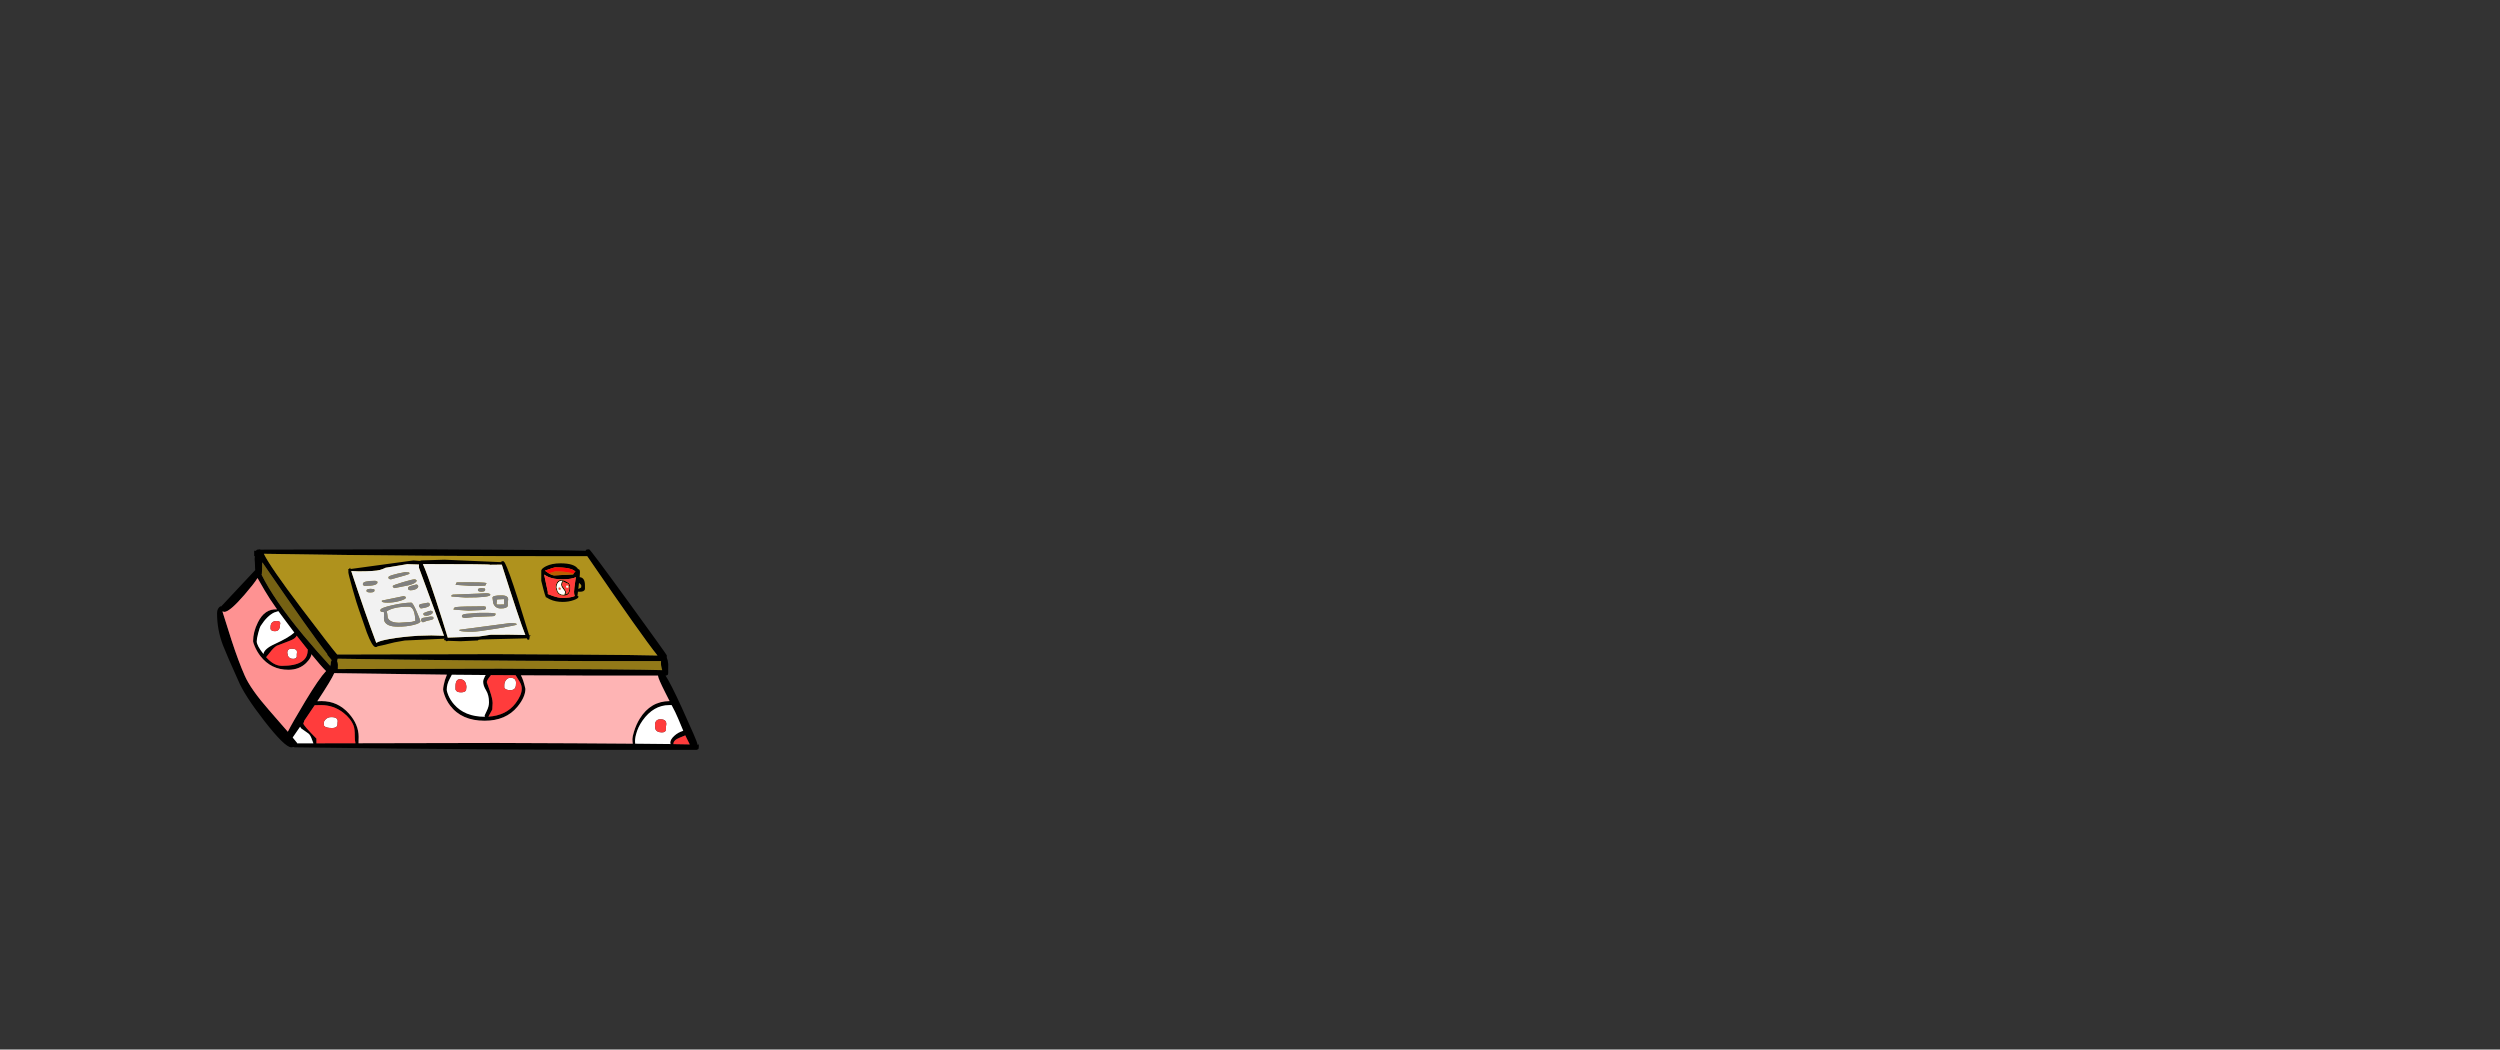 <?xml version="1.0" encoding="UTF-8" standalone="no"?>
<svg xmlns:xlink="http://www.w3.org/1999/xlink" height="720.75px" width="1716.8px" xmlns="http://www.w3.org/2000/svg">
  <rect width="100%" height="100%" fill="#333333" stroke="none"/>
  <g transform="matrix(1, 0, 0, 1, 307.05, 450.35)">
    <use height="137.8" transform="matrix(1.0, 0.0, 0.0, 1.0, -158.0, -73.15)" width="330.85" xlink:href="#sprite0"/>
  </g>
  <defs>
    <g id="sprite0" transform="matrix(1, 0, 0, 1, 165.4, 68.9)">
      <use height="137.8" transform="matrix(1.0, 0.0, 0.0, 1.0, -165.4, -68.9)" width="330.85" xlink:href="#shape0"/>
    </g>
    <g id="shape0" transform="matrix(1, 0, 0, 1, 165.4, 68.9)">
      <path d="M87.75 -67.85 L87.9 -68.35 Q88.3 -68.9 90.1 -68.9 90.9 -68.9 117.25 -32.6 143.45 3.5 143.45 3.95 L143.45 4.85 143.45 5.45 143.45 5.5 Q144.25 7.35 144.45 9.95 L144.4 14.2 144.45 15.45 Q144.45 17.05 144.0 17.4 L142.95 17.85 142.6 17.85 Q146.2 23.35 153.7 39.75 164.45 63.4 164.45 64.7 L164.45 65.3 164.95 65.35 165.2 64.95 Q165.45 64.9 165.45 66.45 165.45 68.05 165.0 68.4 L163.95 68.85 Q28.95 69.1 -112.4 67.1 L-112.4 66.8 -114.4 67.1 Q-118.85 67.1 -133.0 48.9 -146.75 31.2 -150.9 21.1 -158.7 3.8 -161.3 -2.9 -165.4 -13.55 -165.4 -25.05 -165.4 -28.35 -162.9 -29.9 L-162.75 -29.45 -139.15 -54.65 -139.25 -55.15 -139.4 -59.65 Q-139.8 -62.25 -139.35 -64.15 L-139.9 -64.15 -139.9 -67.9 -138.8 -67.85 -137.9 -68.65 -137.65 -68.65 -135.9 -68.9 -135.6 -68.65 -24.4 -68.9 Q68.7 -68.5 86.1 -67.9 L87.75 -67.85 M86.1 -64.15 Q-20.6 -63.95 -133.25 -65.8 -128.9 -56.8 -107.55 -28.55 -86.15 -0.3 -82.9 3.35 L25.95 3.1 86.1 3.45 Q124.6 3.7 137.05 4.05 126.5 -9.05 88.8 -64.15 L86.1 -64.15 M-134.15 -59.7 L-134.4 -60.05 -134.4 -59.55 Q-134.4 -54.65 -134.65 -51.65 L-134.85 -51.55 -134.85 -51.5 Q-126.05 -33.8 -106.1 -9.8 -96.4 1.8 -87.95 10.9 L-87.3 11.6 -87.4 10.35 Q-87.4 8.5 -86.75 7.2 L-89.9 3.35 -89.5 3.35 Q-99.95 -9.85 -134.15 -59.7 M-132.65 -40.55 L-137.6 -49.15 Q-139.9 -45.4 -146.4 -37.85 -156.7 -25.9 -160.4 -25.9 L-161.7 -26.2 -155.45 -6.45 Q-150.65 8.25 -146.4 17.85 -142.3 27.2 -129.85 41.4 L-116.8 56.4 Q-113.75 50.35 -104.9 35.6 -95.45 19.9 -90.55 14.7 -93.6 11.8 -100.65 3.15 -100.65 5.6 -104.15 9.1 -108.9 13.85 -116.4 13.85 -128.35 13.85 -135.65 4.4 -138.0 1.35 -139.55 -2.3 -140.65 -4.95 -140.65 -5.75 -140.65 -12.05 -137.35 -18.7 -132.7 -28.15 -124.2 -27.65 -129.6 -35.25 -132.65 -40.55 M-126.15 -25.5 Q-131.05 -23.15 -135.4 -16.35 -136.15 -15.15 -137.15 -11.3 -138.15 -7.45 -138.15 -5.65 -138.15 -2.85 -133.55 3.0 -132.95 -0.55 -125.95 -3.75 -116.15 -8.25 -112.35 -11.7 L-123.3 -26.4 -126.15 -25.5 M-102.95 0.25 L-108.25 -6.45 -110.75 -9.6 Q-111.4 -7.55 -115.65 -6.0 L-124.4 -2.65 Q-126.6 -1.35 -129.05 1.9 L-131.7 5.2 Q-126.35 11.15 -120.9 11.15 -103.15 11.15 -103.15 0.35 L-102.9 0.3 -102.95 0.25 M-7.55 17.2 L-84.9 16.15 Q-86.85 20.75 -96.55 35.45 L-93.65 35.35 Q-82.5 35.35 -74.9 43.85 -68.15 51.4 -68.15 59.95 L-68.25 64.3 26.45 64.1 Q86.15 64.3 120.1 64.6 119.85 63.25 119.85 61.35 119.85 59.8 120.95 56.25 122.4 51.45 124.9 47.4 132.3 35.45 145.35 35.35 L142.5 29.7 Q137.45 19.7 137.45 18.1 L137.45 17.85 Q90.9 17.95 43.25 17.65 44.95 20.5 46.35 26.95 46.35 32.55 40.9 39.2 32.95 48.85 18.35 48.85 2.55 48.85 -5.35 38.4 -7.85 35.1 -9.25 31.1 -10.15 28.5 -10.15 27.5 -10.15 25.35 -8.9 20.85 L-7.55 17.2 M-5.65 20.1 Q-7.65 23.85 -7.65 27.45 -7.65 28.75 -6.6 31.3 -5.15 34.75 -2.65 37.6 4.75 46.1 18.45 46.1 L18.5 46.1 18.35 45.2 19.85 42.0 Q21.35 39.0 21.35 36.15 21.35 31.3 19.35 28.0 17.35 24.75 17.35 22.1 17.35 20.6 18.65 18.15 L19.1 17.45 -4.15 17.25 -5.65 20.1 M-71.6 52.35 Q-73.45 47.35 -78.85 43.2 -85.55 38.1 -93.9 38.1 L-98.35 38.2 -105.5 48.8 Q-105.6 49.55 -106.15 50.7 -106.15 52.0 -97.15 61.1 L-97.15 64.35 -70.35 64.3 Q-70.85 62.3 -70.8 59.6 -70.8 54.4 -71.6 52.35 M-82.75 7.05 L-82.8 7.35 Q-82.7 7.6 -82.95 7.8 -82.4 9.1 -82.4 10.45 L-82.45 13.35 28.95 13.1 Q123.45 13.5 140.3 14.1 L139.9 12.75 Q139.45 10.85 139.45 9.85 L139.5 7.85 86.1 7.85 Q3.4 7.6 -82.55 6.25 L-82.75 7.05 M-110.4 64.35 L-99.25 64.35 -100.2 61.8 Q-101.2 58.8 -102.6 57.65 L-107.7 54.05 -108.35 52.95 -113.45 60.35 -110.4 64.1 -110.55 64.35 -110.4 64.35 M146.75 38.1 L145.2 38.1 Q134.25 38.1 126.7 48.85 123.6 53.3 122.35 58.15 121.35 61.75 121.75 64.6 L146.05 64.85 145.85 63.95 Q145.85 61.7 148.6 59.2 151.15 56.85 154.75 55.75 150.55 45.55 149.2 42.85 L146.75 38.1 M155.7 59.1 L152.15 60.55 Q147.95 62.15 148.0 64.9 L159.2 65.1 156.1 58.85 155.7 59.1 M42.3 21.9 L39.65 17.6 22.7 17.5 21.6 18.95 Q19.85 21.25 19.85 22.45 L21.85 28.1 Q23.85 33.9 23.85 36.7 L23.6 41.15 20.95 46.05 Q33.25 45.25 39.6 36.85 43.85 31.2 43.85 26.85 43.85 24.3 42.3 21.9" fill="#000000" fill-rule="evenodd" stroke="none"/>
      <path d="M-134.4 -59.55 L-134.15 -59.7 Q-99.95 -9.85 -89.5 3.35 L-89.9 3.35 -86.75 7.2 Q-87.4 8.5 -87.4 10.35 L-87.95 10.9 Q-96.4 1.8 -106.1 -9.8 -126.05 -33.8 -134.85 -51.5 L-134.65 -51.65 Q-134.4 -54.65 -134.4 -59.55" fill="#756113" fill-rule="evenodd" stroke="none"/>
      <path d="M-132.65 -40.55 Q-129.6 -35.25 -124.2 -27.65 -132.7 -28.15 -137.35 -18.7 -140.65 -12.05 -140.65 -5.75 -140.65 -4.95 -139.55 -2.3 -138.0 1.35 -135.65 4.4 -128.35 13.85 -116.4 13.85 -108.9 13.85 -104.15 9.1 -100.65 5.6 -100.65 3.15 -93.6 11.8 -90.55 14.7 -95.45 19.9 -104.9 35.6 -113.75 50.35 -116.8 56.4 L-129.85 41.4 Q-142.3 27.2 -146.4 17.85 -150.65 8.25 -155.45 -6.45 L-161.7 -26.2 -160.4 -25.9 Q-156.7 -25.9 -146.4 -37.85 -139.9 -45.4 -137.6 -49.15 L-132.65 -40.55 M-102.95 0.25 L-102.9 0.3 -103.15 0.35 -102.95 0.25" fill="#fe9292" fill-rule="evenodd" stroke="none"/>
      <path d="M-126.15 -25.5 L-123.3 -26.4 -112.35 -11.7 Q-116.15 -8.25 -125.95 -3.75 -132.95 -0.55 -133.55 3.0 -138.15 -2.85 -138.15 -5.65 -138.15 -7.45 -137.15 -11.3 -136.15 -15.15 -135.4 -16.35 -131.05 -23.15 -126.15 -25.5 M-125.65 -12.65 Q-122.15 -12.65 -122.15 -17.15 -121.4 -19.65 -124.4 -19.65 -128.65 -19.65 -128.65 -15.55 L-128.65 -14.1 Q-128.1 -12.65 -125.65 -12.65 M-5.65 20.1 L-4.15 17.25 19.1 17.45 18.65 18.15 Q17.35 20.6 17.35 22.1 17.35 24.75 19.35 28.0 21.35 31.3 21.35 36.15 21.35 39.0 19.85 42.0 L18.35 45.2 18.5 46.1 18.45 46.1 Q4.75 46.1 -2.65 37.6 -5.15 34.75 -6.6 31.3 -7.65 28.75 -7.65 27.45 -7.65 23.85 -5.65 20.1 M-1.65 25.25 L-1.65 27.4 Q-1.05 29.35 2.1 29.35 4.9 29.35 5.6 27.85 L5.85 25.6 Q5.5 20.35 1.35 20.35 -1.65 20.35 -1.65 25.25 M-110.65 4.9 Q-111.05 6.35 -113.15 6.35 -115.65 6.35 -116.65 4.4 L-117.15 2.25 Q-117.15 -0.65 -114.15 -0.65 -111.15 -0.65 -110.6 0.85 -110.35 1.7 -110.65 3.1 L-110.65 4.9 M-86.9 46.35 Q-81.8 46.35 -82.65 50.1 -82.65 51.85 -82.9 52.35 -83.6 53.85 -86.4 53.85 -90.75 53.85 -91.9 52.35 L-92.15 50.6 Q-92.15 49.2 -90.9 47.95 -89.4 46.35 -86.9 46.35 M-110.4 64.1 L-113.45 60.35 -108.35 52.95 -107.7 54.05 -102.6 57.65 Q-101.2 58.8 -100.2 61.8 L-99.25 64.35 -110.4 64.35 -110.4 64.1 M146.75 38.1 L149.2 42.85 Q150.55 45.55 154.75 55.75 151.15 56.85 148.6 59.2 145.85 61.7 145.85 63.95 L146.05 64.85 121.75 64.6 Q121.35 61.75 122.35 58.15 123.6 53.3 126.7 48.85 134.25 38.1 145.2 38.1 L146.75 38.1 M142.9 55.1 L142.85 52.85 Q144.15 47.85 139.1 47.85 135.35 47.85 135.35 52.0 L135.6 54.5 Q136.55 56.85 140.1 56.85 142.45 56.85 142.9 55.1 M32.85 21.15 Q34.05 19.35 36.1 19.35 40.4 19.35 39.85 23.85 39.85 27.85 36.1 27.85 32.55 27.85 31.85 26.1 L31.85 24.35 Q31.85 22.65 32.85 21.15" fill="#ffffff" fill-rule="evenodd" stroke="none"/>
      <path d="M-125.65 -12.65 Q-128.1 -12.65 -128.65 -14.1 L-128.65 -15.55 Q-128.65 -19.65 -124.4 -19.65 -121.4 -19.65 -122.15 -17.15 -122.15 -12.65 -125.65 -12.65 M-103.15 0.35 Q-103.15 11.15 -120.9 11.15 -126.35 11.15 -131.7 5.2 L-129.05 1.9 Q-126.6 -1.35 -124.4 -2.65 L-115.65 -6.0 Q-111.4 -7.55 -110.75 -9.6 L-108.25 -6.45 -102.95 0.25 -103.15 0.35 M-1.65 25.25 Q-1.65 20.35 1.35 20.35 5.5 20.35 5.85 25.6 L5.6 27.85 Q4.9 29.35 2.1 29.35 -1.05 29.35 -1.65 27.4 L-1.65 25.25 M-71.6 52.35 Q-70.8 54.4 -70.8 59.6 -70.85 62.3 -70.35 64.3 L-97.15 64.35 -97.15 61.1 Q-106.15 52.0 -106.15 50.7 -105.6 49.55 -105.5 48.8 L-98.35 38.2 -93.9 38.1 Q-85.55 38.1 -78.85 43.2 -73.45 47.35 -71.6 52.35 M-86.9 46.35 Q-89.4 46.35 -90.9 47.95 -92.15 49.2 -92.15 50.6 L-91.9 52.35 Q-90.75 53.85 -86.4 53.85 -83.6 53.85 -82.9 52.35 -82.65 51.85 -82.65 50.1 -81.8 46.35 -86.9 46.35 M-110.65 4.9 L-110.65 3.1 Q-110.35 1.7 -110.6 0.85 -111.15 -0.65 -114.15 -0.65 -117.15 -0.65 -117.15 2.25 L-116.65 4.4 Q-115.65 6.35 -113.15 6.35 -111.05 6.35 -110.65 4.9 M155.7 59.1 L156.1 58.85 159.2 65.1 148.0 64.9 Q147.95 62.15 152.15 60.55 L155.7 59.1 M142.9 55.1 Q142.45 56.85 140.1 56.85 136.55 56.85 135.6 54.5 L135.35 52.0 Q135.35 47.85 139.1 47.85 144.15 47.85 142.85 52.85 L142.9 55.1 M42.3 21.9 Q43.85 24.3 43.85 26.85 43.85 31.2 39.6 36.85 33.25 45.25 20.95 46.05 L23.6 41.15 23.85 36.7 Q23.85 33.9 21.85 28.1 L19.85 22.45 Q19.85 21.25 21.6 18.95 L22.7 17.5 39.65 17.6 42.3 21.9 M32.85 21.15 Q31.85 22.65 31.85 24.35 L31.85 26.1 Q32.55 27.85 36.1 27.85 39.85 27.85 39.85 23.85 40.4 19.35 36.1 19.35 34.05 19.35 32.85 21.15" fill="#ff3c3c" fill-rule="evenodd" stroke="none"/>
      <path d="M86.1 -64.15 L88.8 -64.15 Q126.5 -9.05 137.05 4.05 124.6 3.7 86.1 3.45 L25.95 3.1 -82.9 3.35 Q-86.15 -0.3 -107.55 -28.55 -128.9 -56.8 -133.25 -65.8 -20.6 -63.95 86.1 -64.15" fill="#af921d" fill-rule="evenodd" stroke="none"/>
      <path d="M-82.75 7.05 L-82.55 6.25 Q3.4 7.6 86.1 7.85 L139.5 7.85 139.45 9.85 Q139.45 10.85 139.9 12.75 L140.3 14.1 Q123.45 13.5 28.95 13.1 L-82.45 13.35 -82.4 10.45 Q-82.4 9.1 -82.95 7.8 -82.7 7.6 -82.8 7.35 L-82.75 7.05" fill="#927918" fill-rule="evenodd" stroke="none"/>
      <path d="M-7.55 17.2 L-8.9 20.85 Q-10.15 25.35 -10.15 27.5 -10.15 28.5 -9.25 31.1 -7.85 35.1 -5.35 38.4 2.55 48.85 18.35 48.85 32.95 48.85 40.9 39.2 46.35 32.55 46.35 26.95 44.95 20.5 43.25 17.65 90.9 17.95 137.45 17.85 L137.45 18.1 Q137.45 19.7 142.5 29.7 L145.35 35.35 Q132.3 35.45 124.9 47.4 122.4 51.45 120.95 56.25 119.85 59.8 119.85 61.35 119.85 63.25 120.1 64.6 86.15 64.3 26.45 64.1 L-68.25 64.3 -68.15 59.95 Q-68.15 51.4 -74.9 43.85 -82.5 35.35 -93.65 35.35 L-96.55 35.45 Q-86.85 20.75 -84.9 16.15 L-7.55 17.2" fill="#feb4b4" fill-rule="evenodd" stroke="none"/>
      <path d="M60.5 -57.25 Q64.5 -59.25 70.5 -59.25 80.15 -59.25 82.55 -55.25 84.15 -55.2 83.75 -52.0 L83.6 -49.75 Q87.25 -49.5 87.25 -44.15 L87.25 -41.5 Q86.75 -39.75 84.0 -39.75 L82.45 -39.8 82.1 -36.95 82.5 -36.7 82.65 -36.9 82.75 -36.15 Q82.75 -35.15 79.55 -34.0 76.05 -32.75 72.0 -32.75 67.0 -32.75 63.25 -34.5 61.6 -35.3 60.85 -35.9 L60.5 -35.75 Q59.65 -37.7 58.7 -41.5 L57.25 -47.25 57.25 -54.45 57.3 -54.45 Q57.6 -55.75 60.5 -57.25 M59.2 -51.55 L61.75 -39.6 61.75 -38.15 65.15 -36.85 Q69.15 -35.5 71.6 -35.5 77.4 -35.5 80.25 -36.8 79.75 -37.95 79.75 -39.65 79.75 -41.4 80.75 -48.0 L81.05 -49.85 80.35 -49.5 79.5 -49.15 79.5 -49.2 Q77.65 -48.6 74.9 -48.35 L74.6 -48.35 72.2 -48.25 71.75 -48.25 Q65.9 -48.25 61.9 -50.0 L61.85 -50.05 60.5 -50.75 59.2 -51.55 M62.45 -52.35 Q64.85 -50.95 66.25 -50.95 L79.1 -51.65 79.35 -51.9 79.55 -52.45 Q79.7 -53.0 80.75 -53.45 78.35 -56.5 66.75 -56.5 66.05 -56.5 59.75 -54.2 L62.45 -52.35 M22.0 -58.25 Q23.8 -58.75 -24.05 -58.75 -21.5 -53.45 -15.15 -34.2 -10.9 -21.25 -6.95 -8.2 L-6.5 -8.25 14.5 -9.0 22.5 -10.2 35.25 -10.25 46.3 -10.05 Q42.35 -19.85 30.15 -58.35 L22.0 -58.25 M30.05 -60.65 L31.25 -60.75 32.2 -59.7 32.25 -59.65 32.25 -59.6 Q34.65 -55.25 41.25 -34.65 L48.95 -9.85 Q50.85 -9.6 49.25 -9.15 L49.25 -8.6 49.25 -8.4 49.05 -7.25 Q49.25 -6.75 48.0 -6.75 47.8 -6.75 47.3 -7.75 L45.9 -7.7 16.05 -6.95 14.05 -6.7 13.8 -6.3 1.75 -5.75 -6.9 -6.05 Q-7.0 -5.75 -8.0 -5.75 L-8.25 -6.2 -9.15 -6.45 Q-9.75 -6.65 -9.55 -6.95 L-9.25 -7.15 -9.2 -7.55 -10.25 -7.45 -36.5 -6.25 -43.5 -5.0 Q-54.45 -2.25 -55.25 -2.25 -55.45 -1.75 -56.5 -1.75 -58.75 -1.75 -62.55 -11.75 L-68.0 -27.5 Q-69.3 -30.95 -72.25 -41.35 -75.25 -52.0 -75.25 -53.25 L-75.15 -54.4 -75.2 -54.45 Q-75.55 -54.65 -75.45 -54.95 L-75.25 -55.15 -74.9 -55.2 -74.0 -56.25 -73.7 -55.35 -30.5 -61.25 -26.15 -60.9 -25.0 -61.25 -9.25 -61.75 29.8 -60.05 Q29.85 -60.5 30.05 -60.65 M71.65 -47.3 L71.55 -47.3 Q69.15 -47.3 68.2 -45.05 67.75 -43.9 67.75 -42.65 L68.45 -40.1 Q69.65 -37.7 72.2 -37.7 L73.3 -37.75 73.15 -38.1 73.65 -39.3 Q73.65 -39.9 72.3 -41.65 70.9 -43.4 70.9 -44.65 70.9 -46.0 71.8 -47.1 L71.65 -47.3 M71.5 -44.65 Q71.5 -43.85 72.9 -42.05 74.25 -40.25 74.25 -39.35 L73.95 -37.9 Q76.65 -38.7 76.55 -42.4 76.55 -44.5 75.65 -45.2 73.15 -46.2 72.2 -46.8 L71.5 -44.65 M77.15 -42.4 Q77.15 -37.05 72.9 -37.05 69.35 -37.05 67.9 -39.8 L67.15 -42.7 Q67.15 -44.05 67.65 -45.35 68.6 -47.8 70.85 -47.8 73.15 -47.8 76.05 -45.7 77.15 -44.9 77.15 -42.4 M84.75 -43.9 Q84.75 -44.6 83.25 -45.75 L83.15 -45.8 82.7 -41.65 84.55 -42.55 Q84.75 -42.8 84.75 -43.9 M-26.75 -58.45 L-34.7 -58.7 -49.7 -56.2 Q-51.6 -55.25 -53.55 -54.7 -57.1 -53.75 -68.25 -53.75 L-73.25 -53.95 Q-63.95 -25.6 -56.05 -4.6 -54.15 -6.0 -46.9 -7.3 -38.45 -8.8 -27.5 -9.5 L-18.25 -9.75 -9.55 -9.5 -26.75 -56.25 -26.75 -58.45" fill="#000000" fill-rule="evenodd" stroke="none"/>
      <path d="M59.2 -51.55 L60.5 -50.75 61.85 -50.05 61.9 -50.0 Q65.9 -48.25 71.75 -48.25 L72.2 -48.25 74.6 -48.35 74.9 -48.35 Q77.65 -48.6 79.5 -49.2 L79.5 -49.15 80.35 -49.5 81.05 -49.85 80.75 -48.0 Q79.75 -41.4 79.75 -39.65 79.75 -37.95 80.25 -36.8 77.4 -35.5 71.6 -35.5 69.15 -35.5 65.15 -36.85 L61.75 -38.15 61.75 -39.6 59.2 -51.55 M71.5 -44.65 L72.2 -46.8 Q73.15 -46.2 75.65 -45.2 76.55 -44.5 76.55 -42.4 76.65 -38.7 73.95 -37.9 L74.25 -39.35 Q74.25 -40.25 72.9 -42.05 71.5 -43.85 71.5 -44.65 M74.3 -43.3 L74.3 -42.85 Q74.45 -42.45 75.2 -42.45 75.9 -42.45 75.9 -43.05 75.8 -44.05 74.95 -44.05 74.3 -44.05 74.3 -43.3 M77.15 -42.4 Q77.15 -44.9 76.05 -45.7 73.15 -47.8 70.85 -47.8 68.6 -47.8 67.65 -45.35 67.15 -44.05 67.15 -42.7 L67.9 -39.8 Q69.35 -37.05 72.9 -37.05 77.15 -37.05 77.15 -42.4 M69.95 -41.05 Q69.2 -41.05 69.05 -41.5 L69.05 -41.95 Q69.05 -42.7 69.55 -42.7 70.65 -42.7 70.65 -41.75 70.65 -41.05 69.95 -41.05" fill="#ff3c3c" fill-rule="evenodd" stroke="none"/>
      <path d="M79.35 -51.9 L79.1 -51.65 66.25 -50.95 Q64.85 -50.95 62.45 -52.35 L66.85 -53.75 Q75.9 -53.75 79.35 -51.9" fill="#bb5e00" fill-rule="evenodd" stroke="none"/>
      <path d="M79.35 -51.9 Q75.9 -53.75 66.85 -53.75 L62.45 -52.35 59.75 -54.2 Q66.05 -56.5 66.75 -56.5 78.35 -56.5 80.75 -53.45 79.7 -53.0 79.55 -52.45 L79.35 -51.9" fill="#fd0b0b" fill-rule="evenodd" stroke="none"/>
      <path d="M22.0 -58.25 L30.15 -58.35 Q42.35 -19.85 46.3 -10.05 L35.25 -10.25 22.5 -10.2 14.5 -9.0 -6.5 -8.25 -6.95 -8.2 Q-10.9 -21.25 -15.15 -34.2 -21.5 -53.45 -24.05 -58.75 23.8 -58.75 22.0 -58.25 M1.0 -13.4 Q0.85 -13.15 1.3 -12.95 2.75 -12.25 9.75 -12.25 13.45 -12.25 27.0 -14.5 40.25 -16.7 40.25 -17.15 41.0 -18.25 36.0 -18.25 L1.25 -13.65 1.0 -13.4 M19.0 -25.25 L13.5 -25.2 5.55 -24.55 Q2.75 -24.2 2.75 -23.15 L2.85 -22.45 Q3.35 -21.75 5.5 -21.75 L11.55 -22.45 24.15 -22.95 Q25.75 -23.15 25.75 -24.15 27.35 -25.25 19.0 -25.25 M18.0 -27.25 Q19.25 -27.55 19.25 -28.65 L19.0 -29.5 17.75 -29.75 Q2.65 -29.7 -0.95 -29.25 -2.75 -29.05 -2.75 -28.15 L-3.05 -27.95 Q-3.25 -27.65 -2.7 -27.45 L7.25 -26.75 18.0 -27.25 M19.0 -38.75 L14.3 -38.45 -3.1 -37.8 Q-4.3 -37.6 -4.4 -37.35 L-4.25 -37.15 -4.5 -36.95 Q-4.7 -36.65 -4.2 -36.45 L5.25 -35.75 Q22.25 -35.75 22.25 -37.65 22.25 -38.75 19.0 -38.75 M13.8 -40.45 Q14.5 -39.75 16.25 -39.75 18.75 -39.75 18.75 -41.15 L18.5 -42.0 16.25 -42.25 Q13.75 -42.15 13.75 -41.15 L13.8 -40.45 M18.5 -43.9 Q19.25 -44.05 19.25 -45.15 22.0 -46.25 9.0 -46.25 L-0.5 -46.2 Q-1.25 -46.1 -1.25 -45.15 L-1.55 -44.9 Q-1.75 -44.65 -1.2 -44.45 L9.0 -43.75 Q17.4 -43.75 18.5 -43.9 M23.75 -35.65 L24.25 -31.95 Q25.55 -28.25 29.5 -28.25 33.55 -28.25 34.25 -29.95 L34.25 -32.9 Q35.65 -37.25 30.0 -37.25 23.75 -37.25 23.75 -35.65 M27.25 -30.95 Q26.5 -30.95 26.55 -31.65 L26.75 -33.25 26.7 -34.35 27.55 -34.5 31.75 -34.7 31.75 -31.0 27.25 -30.95 M-33.25 -52.15 L-33.5 -53.0 -36.25 -53.25 Q-47.75 -51.05 -47.75 -49.65 -47.75 -49.0 -47.25 -48.5 L-46.0 -48.25 Q-33.25 -51.65 -33.25 -52.15 M-26.75 -58.45 L-26.75 -56.25 -9.55 -9.5 -18.25 -9.75 -27.5 -9.5 Q-38.45 -8.8 -46.9 -7.3 -54.15 -6.0 -56.05 -4.6 -63.95 -25.6 -73.25 -53.95 L-68.25 -53.75 Q-57.1 -53.75 -53.55 -54.7 -51.6 -55.25 -49.7 -56.2 L-34.7 -58.7 -26.75 -58.45 M-25.25 -20.4 Q-25.25 -19.15 -24.0 -18.75 -21.55 -19.85 -18.4 -20.4 -16.75 -20.75 -16.75 -21.65 L-17.0 -22.5 -18.5 -22.75 -24.0 -21.8 Q-25.25 -21.5 -25.25 -20.4 M-20.5 -32.25 L-25.55 -31.3 Q-26.75 -31.0 -26.75 -29.9 -26.75 -29.5 -25.5 -28.25 -19.25 -29.0 -19.25 -30.9 -19.25 -31.95 -20.5 -32.25 M-27.25 -43.4 Q-27.25 -44.45 -28.5 -44.75 L-32.65 -43.65 Q-34.25 -43.1 -34.25 -42.15 L-34.2 -41.45 Q-33.5 -40.75 -32.75 -40.75 -30.05 -40.75 -28.5 -41.75 -27.25 -42.55 -27.25 -43.4 M-17.25 -25.65 L-17.35 -26.4 -17.5 -26.2 Q-18.3 -26.75 -18.75 -26.75 L-21.25 -26.0 Q-23.75 -25.2 -23.75 -24.65 -23.75 -24.0 -23.25 -23.5 L-21.75 -23.25 Q-20.5 -23.25 -19.0 -23.9 -17.25 -24.7 -17.25 -25.65 M-48.15 -21.8 Q-48.5 -25.5 -49.0 -26.2 -44.25 -29.5 -33.75 -29.5 -29.65 -29.5 -29.2 -19.75 L-31.65 -19.05 -40.25 -18.45 Q-46.7 -18.45 -48.15 -21.8 M-52.25 -33.65 L-52.2 -32.95 Q-51.5 -32.25 -48.25 -32.25 -43.95 -32.25 -39.7 -33.5 -35.75 -34.65 -35.75 -35.65 L-35.85 -36.4 -36.0 -36.2 Q-36.8 -36.75 -37.25 -36.75 L-52.25 -33.65 M-53.2 -26.45 Q-52.5 -25.75 -50.7 -25.7 -50.95 -20.65 -50.5 -19.6 -48.9 -15.75 -41.25 -15.75 -35.2 -15.75 -30.45 -16.95 -25.75 -18.1 -25.75 -19.5 -25.75 -20.1 -28.25 -25.95 -30.95 -32.25 -32.0 -32.25 -37.1 -32.25 -44.95 -30.5 -53.25 -28.65 -53.25 -27.15 L-53.2 -26.45 M-60.0 -39.25 Q-57.25 -39.25 -57.25 -40.65 L-57.5 -41.5 -60.0 -41.75 Q-62.75 -41.6 -62.75 -40.65 L-62.7 -39.95 Q-62.2 -39.25 -60.0 -39.25 M-55.5 -46.7 Q-56.3 -47.25 -56.75 -47.25 -65.25 -47.25 -65.25 -45.15 L-65.2 -44.45 Q-64.5 -43.75 -64.0 -43.75 -55.25 -43.75 -55.25 -46.15 L-55.35 -46.9 -55.5 -46.7 M-44.75 -43.65 Q-44.75 -42.65 -43.5 -42.25 L-34.65 -44.0 Q-29.3 -45.1 -28.25 -47.25 -28.8 -48.25 -29.75 -48.25 -31.35 -48.25 -38.0 -46.25 -44.75 -44.2 -44.75 -43.65" fill="#f2f2f2" fill-rule="evenodd" stroke="none"/>
      <path d="M27.25 -30.95 L31.75 -31.0 31.75 -34.7 27.55 -34.5 26.7 -34.35 26.75 -33.25 26.55 -31.65 Q26.5 -30.95 27.25 -30.95 M23.75 -35.65 Q23.75 -37.25 30.0 -37.25 35.65 -37.25 34.25 -32.9 L34.25 -29.95 Q33.55 -28.25 29.5 -28.25 25.55 -28.25 24.25 -31.95 L23.75 -35.65 M18.5 -43.9 Q17.4 -43.75 9.0 -43.75 L-1.2 -44.45 Q-1.75 -44.65 -1.55 -44.9 L-1.25 -45.15 Q-1.25 -46.1 -0.5 -46.2 L9.0 -46.25 Q22.0 -46.25 19.25 -45.15 19.25 -44.05 18.5 -43.9 M13.8 -40.45 L13.75 -41.15 Q13.75 -42.15 16.25 -42.25 L18.5 -42.0 18.75 -41.15 Q18.75 -39.75 16.25 -39.75 14.5 -39.75 13.8 -40.45 M19.0 -38.75 Q22.25 -38.75 22.25 -37.65 22.25 -35.75 5.25 -35.75 L-4.2 -36.45 Q-4.7 -36.65 -4.5 -36.95 L-4.25 -37.15 -4.4 -37.35 Q-4.3 -37.6 -3.1 -37.8 L14.3 -38.45 19.0 -38.75 M18.0 -27.25 L7.25 -26.75 -2.7 -27.45 Q-3.25 -27.65 -3.05 -27.95 L-2.75 -28.15 Q-2.75 -29.05 -0.95 -29.25 2.65 -29.7 17.75 -29.75 L19.0 -29.5 19.25 -28.65 Q19.25 -27.55 18.0 -27.25 M19.0 -25.25 Q27.35 -25.25 25.75 -24.15 25.75 -23.15 24.15 -22.95 L11.55 -22.45 5.5 -21.75 Q3.35 -21.75 2.85 -22.45 L2.75 -23.15 Q2.75 -24.2 5.55 -24.55 L13.5 -25.2 19.0 -25.25 M1.0 -13.4 L1.25 -13.65 36.0 -18.25 Q41.0 -18.25 40.25 -17.15 40.25 -16.7 27.0 -14.5 13.45 -12.25 9.75 -12.25 2.75 -12.25 1.3 -12.95 0.85 -13.15 1.0 -13.4 M-33.25 -52.15 Q-33.25 -51.65 -46.0 -48.25 L-47.25 -48.5 Q-47.75 -49.0 -47.75 -49.65 -47.75 -51.05 -36.25 -53.25 L-33.5 -53.0 -33.25 -52.15 M-44.75 -43.65 Q-44.75 -44.2 -38.0 -46.25 -31.35 -48.25 -29.75 -48.25 -28.8 -48.25 -28.25 -47.25 -29.3 -45.1 -34.65 -44.0 L-43.5 -42.25 Q-44.75 -42.65 -44.75 -43.65 M-55.5 -46.7 L-55.35 -46.9 -55.25 -46.15 Q-55.25 -43.75 -64.0 -43.75 -64.5 -43.75 -65.2 -44.45 L-65.25 -45.15 Q-65.25 -47.25 -56.75 -47.25 -56.3 -47.25 -55.5 -46.7 M-60.0 -39.25 Q-62.2 -39.25 -62.7 -39.95 L-62.75 -40.65 Q-62.75 -41.6 -60.0 -41.75 L-57.5 -41.5 -57.25 -40.65 Q-57.25 -39.25 -60.0 -39.25 M-53.2 -26.45 L-53.25 -27.15 Q-53.25 -28.65 -44.95 -30.5 -37.1 -32.25 -32.0 -32.25 -30.95 -32.25 -28.25 -25.95 -25.75 -20.1 -25.75 -19.5 -25.75 -18.1 -30.45 -16.95 -35.2 -15.75 -41.25 -15.75 -48.9 -15.75 -50.5 -19.6 -50.95 -20.65 -50.7 -25.7 -52.5 -25.75 -53.2 -26.45 M-52.25 -33.65 L-37.25 -36.75 Q-36.8 -36.75 -36.0 -36.2 L-35.85 -36.4 -35.75 -35.65 Q-35.75 -34.65 -39.7 -33.5 -43.95 -32.25 -48.25 -32.25 -51.5 -32.25 -52.2 -32.95 L-52.25 -33.65 M-48.15 -21.8 Q-46.7 -18.45 -40.25 -18.45 L-31.65 -19.05 -29.2 -19.75 Q-29.65 -29.5 -33.75 -29.5 -44.25 -29.5 -49.0 -26.2 -48.5 -25.5 -48.15 -21.8 M-17.25 -25.65 Q-17.25 -24.7 -19.0 -23.9 -20.5 -23.25 -21.75 -23.25 L-23.25 -23.5 Q-23.75 -24.0 -23.75 -24.65 -23.75 -25.2 -21.25 -26.0 L-18.75 -26.75 Q-18.3 -26.75 -17.5 -26.2 L-17.35 -26.4 -17.25 -25.65 M-27.25 -43.4 Q-27.25 -42.55 -28.5 -41.75 -30.05 -40.75 -32.75 -40.75 -33.5 -40.75 -34.2 -41.45 L-34.25 -42.15 Q-34.25 -43.1 -32.65 -43.65 L-28.5 -44.75 Q-27.25 -44.45 -27.25 -43.4 M-20.5 -32.25 Q-19.25 -31.95 -19.25 -30.9 -19.25 -29.0 -25.5 -28.25 -26.75 -29.5 -26.75 -29.9 -26.75 -31.0 -25.55 -31.3 L-20.5 -32.25 M-25.25 -20.4 Q-25.25 -21.5 -24.0 -21.8 L-18.5 -22.75 -17.0 -22.5 -16.75 -21.65 Q-16.75 -20.75 -18.4 -20.4 -21.55 -19.85 -24.0 -18.75 -25.25 -19.15 -25.25 -20.4" fill="#808080" fill-rule="evenodd" stroke="none"/>
      <path d="M71.65 -47.3 L71.8 -47.1 Q70.9 -46.0 70.9 -44.65 70.9 -43.4 72.3 -41.65 73.65 -39.9 73.65 -39.3 L73.15 -38.1 73.3 -37.75 72.2 -37.7 Q69.65 -37.7 68.45 -40.1 L67.75 -42.65 Q67.75 -43.9 68.2 -45.05 69.15 -47.3 71.55 -47.3 L71.65 -47.3 M74.3 -43.3 Q74.3 -44.05 74.95 -44.05 75.8 -44.05 75.9 -43.05 75.9 -42.45 75.2 -42.45 74.45 -42.45 74.3 -42.85 L74.3 -43.3 M69.95 -41.05 Q70.65 -41.05 70.65 -41.75 70.65 -42.7 69.55 -42.7 69.05 -42.7 69.05 -41.95 L69.05 -41.5 Q69.2 -41.05 69.95 -41.05" fill="#ffffff" fill-rule="evenodd" stroke="none"/>
    </g>
  </defs>
</svg>
